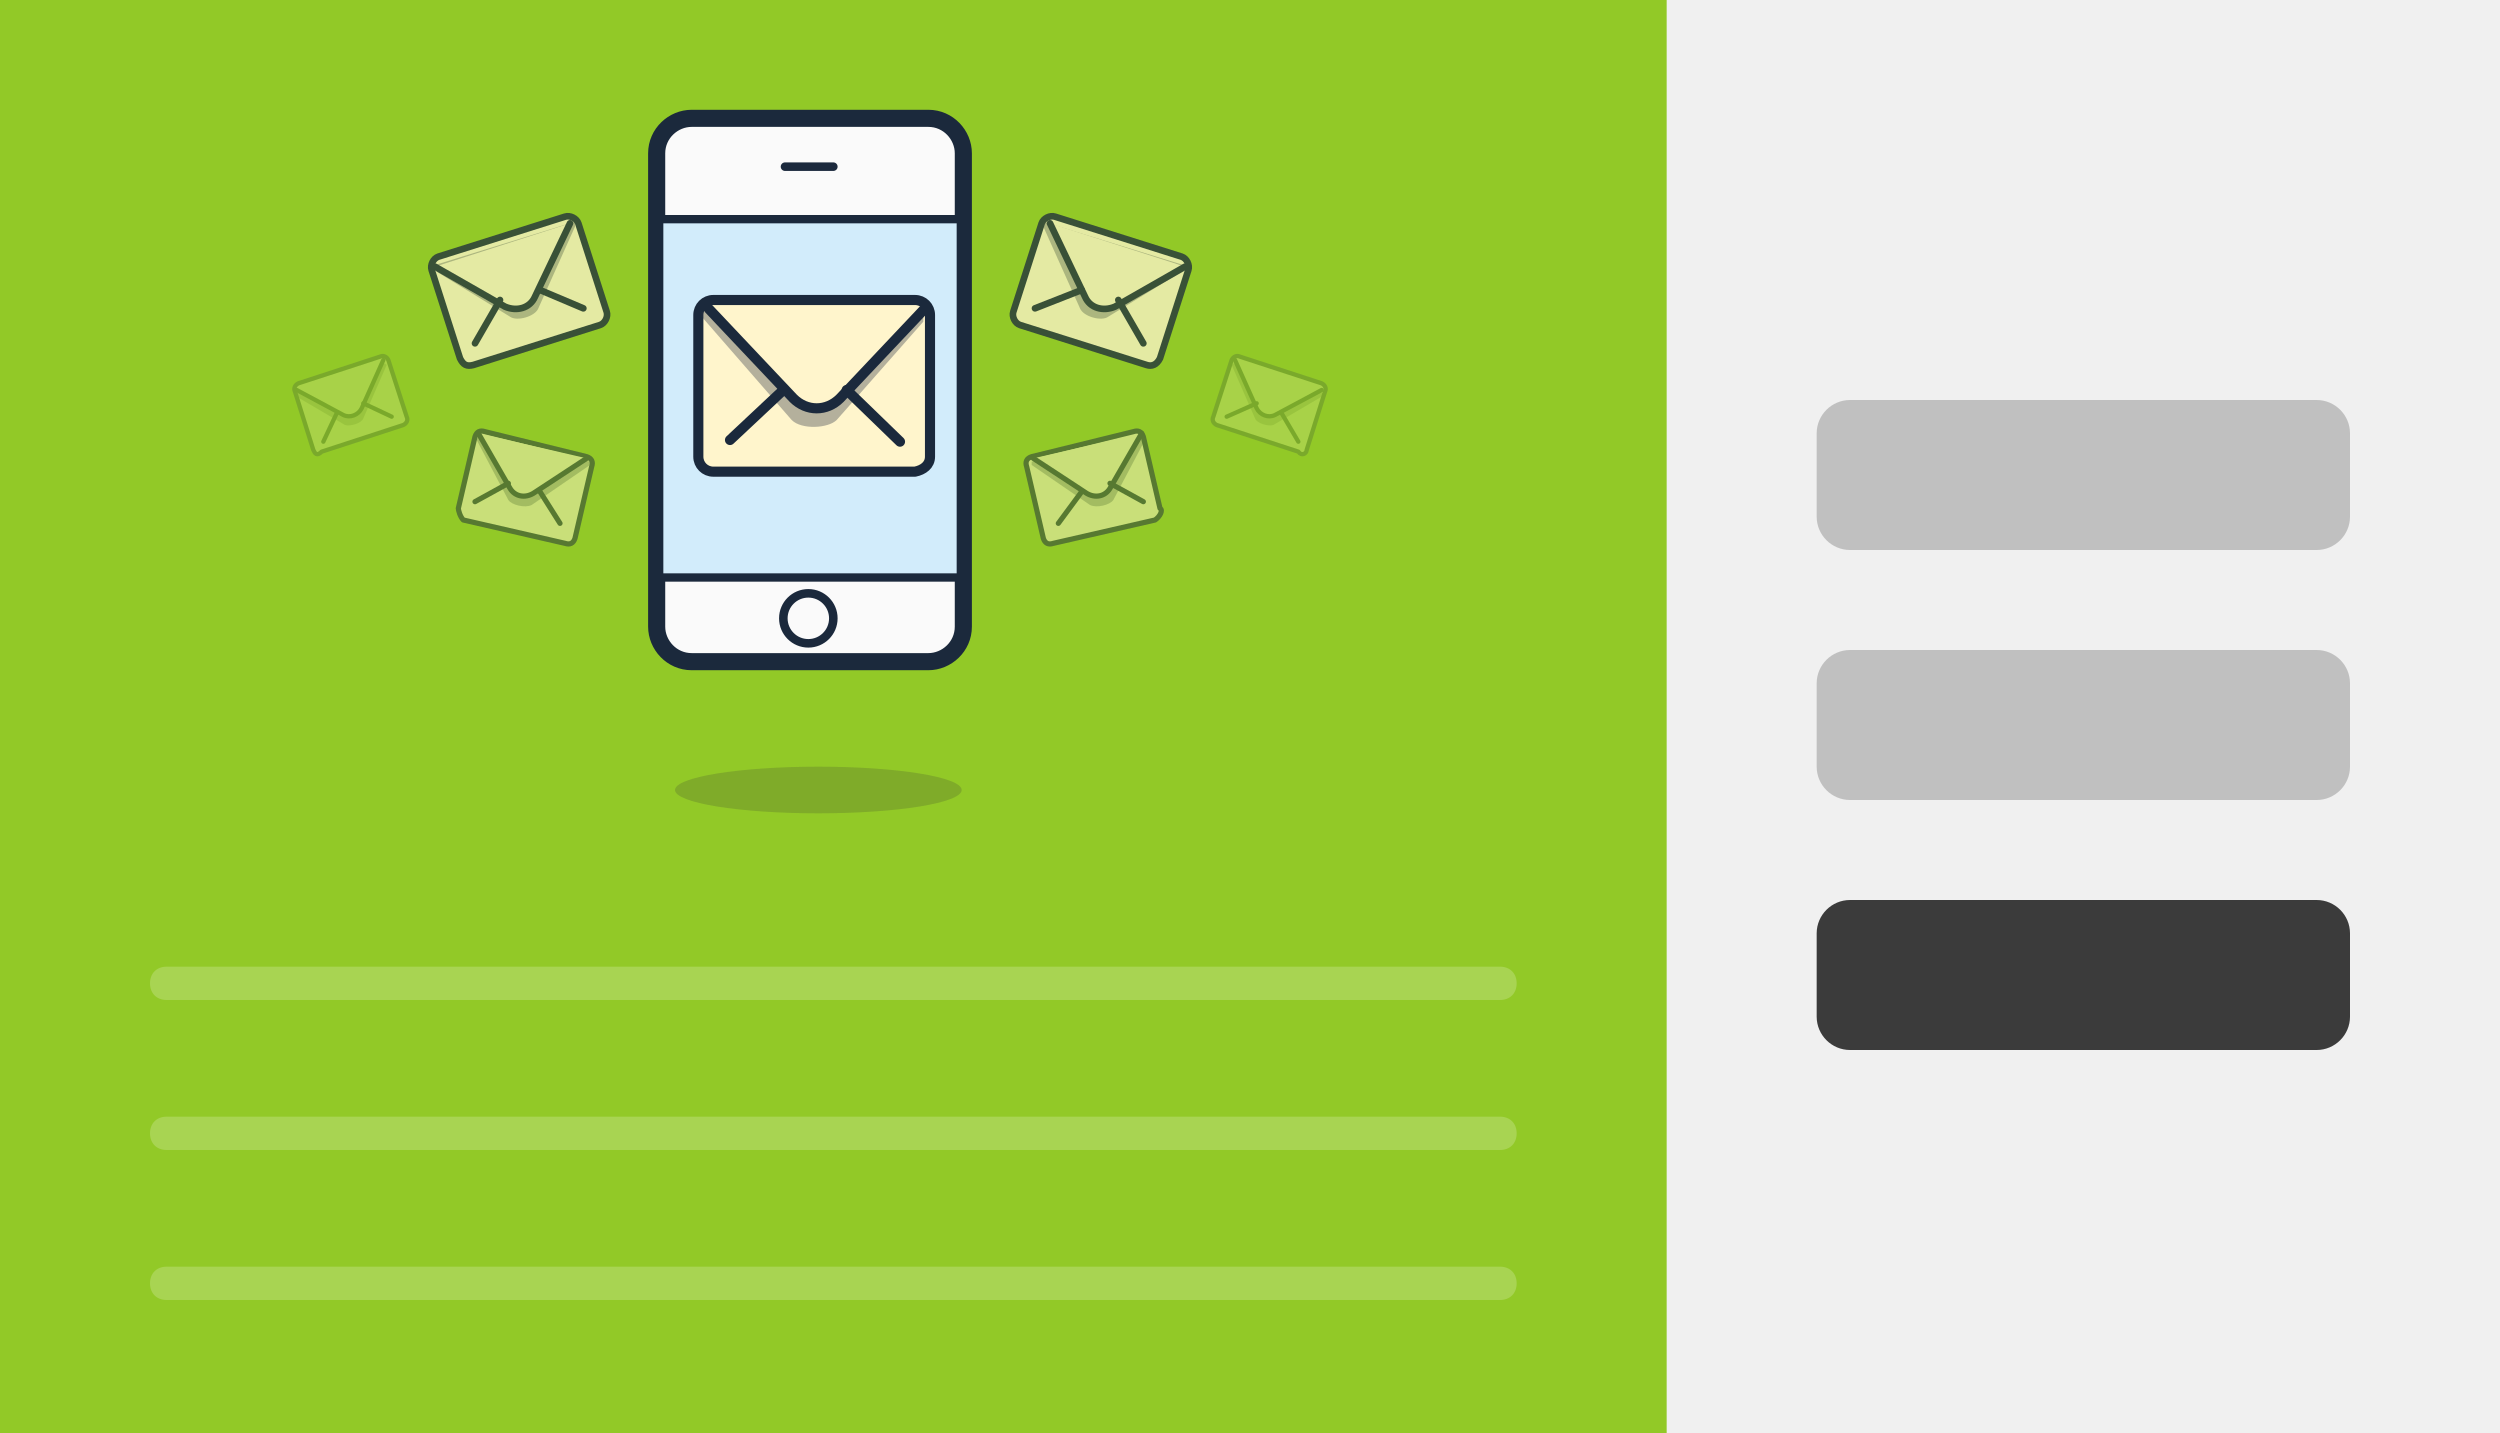 <?xml version="1.0" encoding="utf-8"?>
<!-- Generator: Adobe Illustrator 19.1.0, SVG Export Plug-In . SVG Version: 6.00 Build 0)  -->
<svg version="1.1" id="Layer_1" xmlns="http://www.w3.org/2000/svg" xmlns:xlink="http://www.w3.org/1999/xlink" x="0px" y="0px"
	 viewBox="-320 264 150 86" style="enable-background:new -320 264 150 86;" xml:space="preserve">
<style type="text/css">
	.st0{fill:#92C927;}
	.st1{opacity:0.2;fill:#333333;enable-background:new    ;}
	.st2{fill:#FAFAFA;stroke:#1B293C;stroke-width:1.027;stroke-linecap:round;stroke-linejoin:round;stroke-miterlimit:10;}
	.st3{fill:none;stroke:#1B293C;stroke-width:0.513;stroke-linecap:round;stroke-linejoin:round;stroke-miterlimit:10;}
	.st4{fill:#D2ECFB;}
	.st5{fill:#1B293C;}
	.st6{fill:#FFF5CC;stroke:#1B293C;stroke-width:0.607;stroke-linecap:round;stroke-linejoin:round;stroke-miterlimit:10;}
	.st7{opacity:0.35;fill:#293342;enable-background:new    ;}
	.st8{fill:none;stroke:#1B293C;stroke-width:0.607;stroke-linecap:round;stroke-linejoin:round;stroke-miterlimit:10;}
	.st9{opacity:0.75;}
	.st10{fill:#FFF5CC;stroke:#1B293C;stroke-width:0.399;stroke-linecap:round;stroke-linejoin:round;stroke-miterlimit:10;}
	.st11{fill:none;stroke:#1B293C;stroke-width:0.399;stroke-linecap:round;stroke-linejoin:round;stroke-miterlimit:10;}
	.st12{opacity:0.5;}
	.st13{fill:#FFF5CC;stroke:#1B293C;stroke-width:0.312;stroke-linecap:round;stroke-linejoin:round;stroke-miterlimit:10;}
	.st14{fill:none;stroke:#1B293C;stroke-width:0.312;stroke-linecap:round;stroke-linejoin:round;stroke-miterlimit:10;}
	.st15{opacity:0.2;}
	.st16{fill:#FFF5CC;stroke:#1B293C;stroke-width:0.259;stroke-linecap:round;stroke-linejoin:round;stroke-miterlimit:10;}
	.st17{fill:none;stroke:#1B293C;stroke-width:0.259;stroke-linecap:round;stroke-linejoin:round;stroke-miterlimit:10;}
	.st18{opacity:0.2;fill:#FFFFFF;enable-background:new    ;}
	.st19{fill:#F0F0F0;}
	.st20{fill:#3B3B3B;}
	.st21{opacity:0.2;enable-background:new    ;}
	.st22{display:none;}
</style>
<g id="Layer_1_1_">
	<rect x="-320" y="264" class="st0" width="150" height="86"/>
	<ellipse class="st1" cx="-270.9" cy="311.4" rx="8.6" ry="1.4"/>
	<path class="st2" d="M-280.6,273.2c0-1.2,1-2.1,2.1-2.1h14.2c1.2,0,2.1,1,2.1,2.1v28.4c0,1.2-1,2.1-2.1,2.1h-14.2
		c-1.2,0-2.1-1-2.1-2.1V273.2z"/>
	<line class="st3" x1="-270" y1="274" x2="-272.9" y2="274"/>
	<g>
		<path class="st4" d="M-280.2,298.6c-0.1,0-0.3-0.1-0.3-0.3v-21c0-0.1,0.1-0.3,0.3-0.3h17.6c0.1,0,0.3,0.1,0.3,0.3v21
			c0,0.1-0.1,0.3-0.3,0.3H-280.2z"/>
		<g>
			<path class="st5" d="M-262.6,277.4v21h-17.6v-21H-262.6 M-262.6,276.9h-17.6c-0.3,0-0.5,0.2-0.5,0.5v21c0,0.3,0.2,0.5,0.5,0.5
				h17.6c0.3,0,0.5-0.2,0.5-0.5v-21C-262.1,277-262.4,276.9-262.6,276.9L-262.6,276.9z"/>
		</g>
	</g>
	<circle class="st3" cx="-271.5" cy="301.1" r="1.5"/>
	<g>
		<path class="st6" d="M-264.2,291.4v-8.5c0-0.5-0.4-0.9-0.9-0.9h-12.1c-0.5,0-0.9,0.4-0.9,0.9v8.5c0,0.5,0.4,0.9,0.9,0.9h12.1
			C-264.6,292.2-264.2,291.9-264.2,291.4z"/>
		<path class="st7" d="M-277.9,283l5.4,6.2c0.6,0.6,2.2,0.5,2.7,0l5.2-5.9v-0.6h-13.3L-277.9,283z"/>
		<path class="st6" d="M-277.5,282.5l5.1,5.4c0.8,0.8,2,0.8,2.8,0l5.1-5.4"/>
		<line class="st8" x1="-273" y1="287.4" x2="-276.2" y2="290.4"/>
		<line class="st8" x1="-269.2" y1="287.4" x2="-266" y2="290.5"/>
	</g>
	<g class="st9">
		<path class="st10" d="M-250.4,285.5l1.7-5.3c0.1-0.3-0.1-0.7-0.4-0.8l-7.6-2.4c-0.3-0.1-0.7,0.1-0.8,0.4l-1.7,5.3
			c-0.1,0.3,0.1,0.7,0.4,0.8l7.6,2.4C-250.9,286-250.6,285.9-250.4,285.5z"/>
		<path class="st7" d="M-257.4,277.6l2.2,4.9c0.2,0.5,1.3,0.8,1.7,0.5l4.4-2.7l0.1-0.4l-8.4-2.6V277.6z"/>
		<path class="st10" d="M-257,277.4l2.1,4.4c0.3,0.7,1.1,0.9,1.8,0.6l4.2-2.4"/>
		<line class="st11" x1="-255.1" y1="281.4" x2="-257.9" y2="282.5"/>
		<line class="st11" x1="-252.9" y1="282" x2="-251.4" y2="284.6"/>
	</g>
	<g class="st12">
		<path class="st13" d="M-250.4,294.5l-1-4.3c-0.1-0.3-0.3-0.4-0.6-0.3l-6.1,1.5c-0.3,0.1-0.4,0.3-0.3,0.6l1,4.3
			c0.1,0.3,0.3,0.4,0.6,0.3l6.1-1.4C-250.4,295-250.2,294.6-250.4,294.5z"/>
		<path class="st7" d="M-258.1,291.9l3.5,2.4c0.4,0.2,1.2,0,1.4-0.3l1.9-3.6l-0.1-0.3l-6.7,1.6L-258.1,291.9z"/>
		<path class="st13" d="M-258,291.5l3.2,2.1c0.5,0.3,1.1,0.2,1.4-0.3l1.9-3.3"/>
		<line class="st14" x1="-255.1" y1="293.5" x2="-256.5" y2="295.4"/>
		<line class="st14" x1="-253.4" y1="293" x2="-251.4" y2="294.1"/>
	</g>
	<g class="st15">
		<path class="st16" d="M-241.6,291l1.1-3.5c0.1-0.2,0-0.4-0.2-0.5l-4.9-1.6c-0.2-0.1-0.4,0-0.5,0.2l-1.1,3.4
			c-0.1,0.2,0,0.4,0.2,0.5l4.9,1.6C-241.9,291.4-241.6,291.2-241.6,291z"/>
		<path class="st7" d="M-246.1,285.9l1.4,3.2c0.1,0.3,0.8,0.5,1.1,0.4l2.9-1.7l0.1-0.2l-5.4-1.8L-246.1,285.9z"/>
		<path class="st16" d="M-245.9,285.6l1.3,2.9c0.2,0.4,0.7,0.6,1.1,0.4l2.8-1.5"/>
		<line class="st17" x1="-244.6" y1="288.2" x2="-246.4" y2="289"/>
		<line class="st17" x1="-243.1" y1="288.8" x2="-242.1" y2="290.5"/>
	</g>
	<g class="st9">
		<path class="st10" d="M-292.4,285.5l-1.7-5.3c-0.1-0.3,0.1-0.7,0.4-0.8l7.6-2.4c0.3-0.1,0.7,0.1,0.8,0.4l1.7,5.3
			c0.1,0.3-0.1,0.7-0.4,0.8l-7.6,2.4C-292,286-292.2,285.9-292.4,285.5z"/>
		<path class="st7" d="M-285.5,277.6l-2.2,4.9c-0.2,0.5-1.3,0.8-1.7,0.5l-4.4-2.7l-0.1-0.4l8.4-2.6L-285.5,277.6z"/>
		<path class="st10" d="M-285.8,277.4l-2.1,4.4c-0.3,0.7-1.1,0.9-1.8,0.6l-4.2-2.4"/>
		<line class="st11" x1="-287.6" y1="281.4" x2="-285" y2="282.5"/>
		<line class="st11" x1="-290" y1="282" x2="-291.5" y2="284.6"/>
	</g>
	<g class="st12">
		<path class="st13" d="M-292.5,294.5l1-4.3c0.1-0.3,0.3-0.4,0.6-0.3l6.1,1.5c0.3,0.1,0.4,0.3,0.3,0.6l-1,4.3
			c-0.1,0.3-0.3,0.4-0.6,0.3l-6.1-1.4C-292.4,295-292.5,294.6-292.5,294.5z"/>
		<path class="st7" d="M-284.6,291.9l-3.5,2.4c-0.4,0.2-1.2,0-1.4-0.3l-1.9-3.6l0.1-0.3l6.7,1.6L-284.6,291.9z"/>
		<path class="st13" d="M-284.8,291.5l-3.2,2.1c-0.5,0.3-1.1,0.2-1.4-0.3l-1.9-3.3"/>
		<line class="st14" x1="-287.6" y1="293.5" x2="-286.4" y2="295.4"/>
		<line class="st14" x1="-289.5" y1="293" x2="-291.5" y2="294.1"/>
	</g>
	<g class="st15">
		<path class="st16" d="M-301.2,291l-1.1-3.5c-0.1-0.2,0-0.4,0.2-0.5l4.9-1.6c0.2-0.1,0.4,0,0.5,0.2l1.1,3.4c0.1,0.2,0,0.4-0.2,0.5
			l-4.9,1.6C-301,291.4-301.1,291.2-301.2,291z"/>
		<path class="st7" d="M-296.8,285.9l-1.4,3.2c-0.1,0.3-0.8,0.5-1.1,0.4l-2.9-1.7l-0.1-0.2l5.4-1.8L-296.8,285.9z"/>
		<path class="st16" d="M-297,285.6l-1.3,2.9c-0.2,0.4-0.7,0.6-1.1,0.4l-2.8-1.5"/>
		<line class="st17" x1="-298.2" y1="288.2" x2="-296.5" y2="289"/>
		<line class="st17" x1="-299.8" y1="288.8" x2="-300.6" y2="290.5"/>
	</g>
	<path class="st18" d="M-230,324h-80c-0.6,0-1-0.4-1-1l0,0c0-0.6,0.4-1,1-1h80c0.6,0,1,0.4,1,1l0,0C-229,323.6-229.4,324-230,324z"
		/>
	<path class="st18" d="M-230,333h-80c-0.6,0-1-0.4-1-1l0,0c0-0.6,0.4-1,1-1h80c0.6,0,1,0.4,1,1l0,0C-229,332.6-229.4,333-230,333z"
		/>
	<path class="st18" d="M-230,342h-80c-0.6,0-1-0.4-1-1l0,0c0-0.6,0.4-1,1-1h80c0.6,0,1,0.4,1,1l0,0C-229,341.6-229.4,342-230,342z"
		/>
	<rect x="-220" y="264" class="st19" width="50" height="86"/>
	<path class="st20" d="M-181,327h-28c-1.1,0-2-0.9-2-2v-5c0-1.1,0.9-2,2-2h28c1.1,0,2,0.9,2,2v5C-179,326.1-179.9,327-181,327z"/>
	<path class="st21" d="M-181,312h-28c-1.1,0-2-0.9-2-2v-5c0-1.1,0.9-2,2-2h28c1.1,0,2,0.9,2,2v5C-179,311.1-179.9,312-181,312z"/>
	<path class="st21" d="M-181,297h-28c-1.1,0-2-0.9-2-2v-5c0-1.1,0.9-2,2-2h28c1.1,0,2,0.9,2,2v5C-179,296.1-179.9,297-181,297z"/>
</g>
<g id="Layer_2" class="st22">
</g>
</svg>
